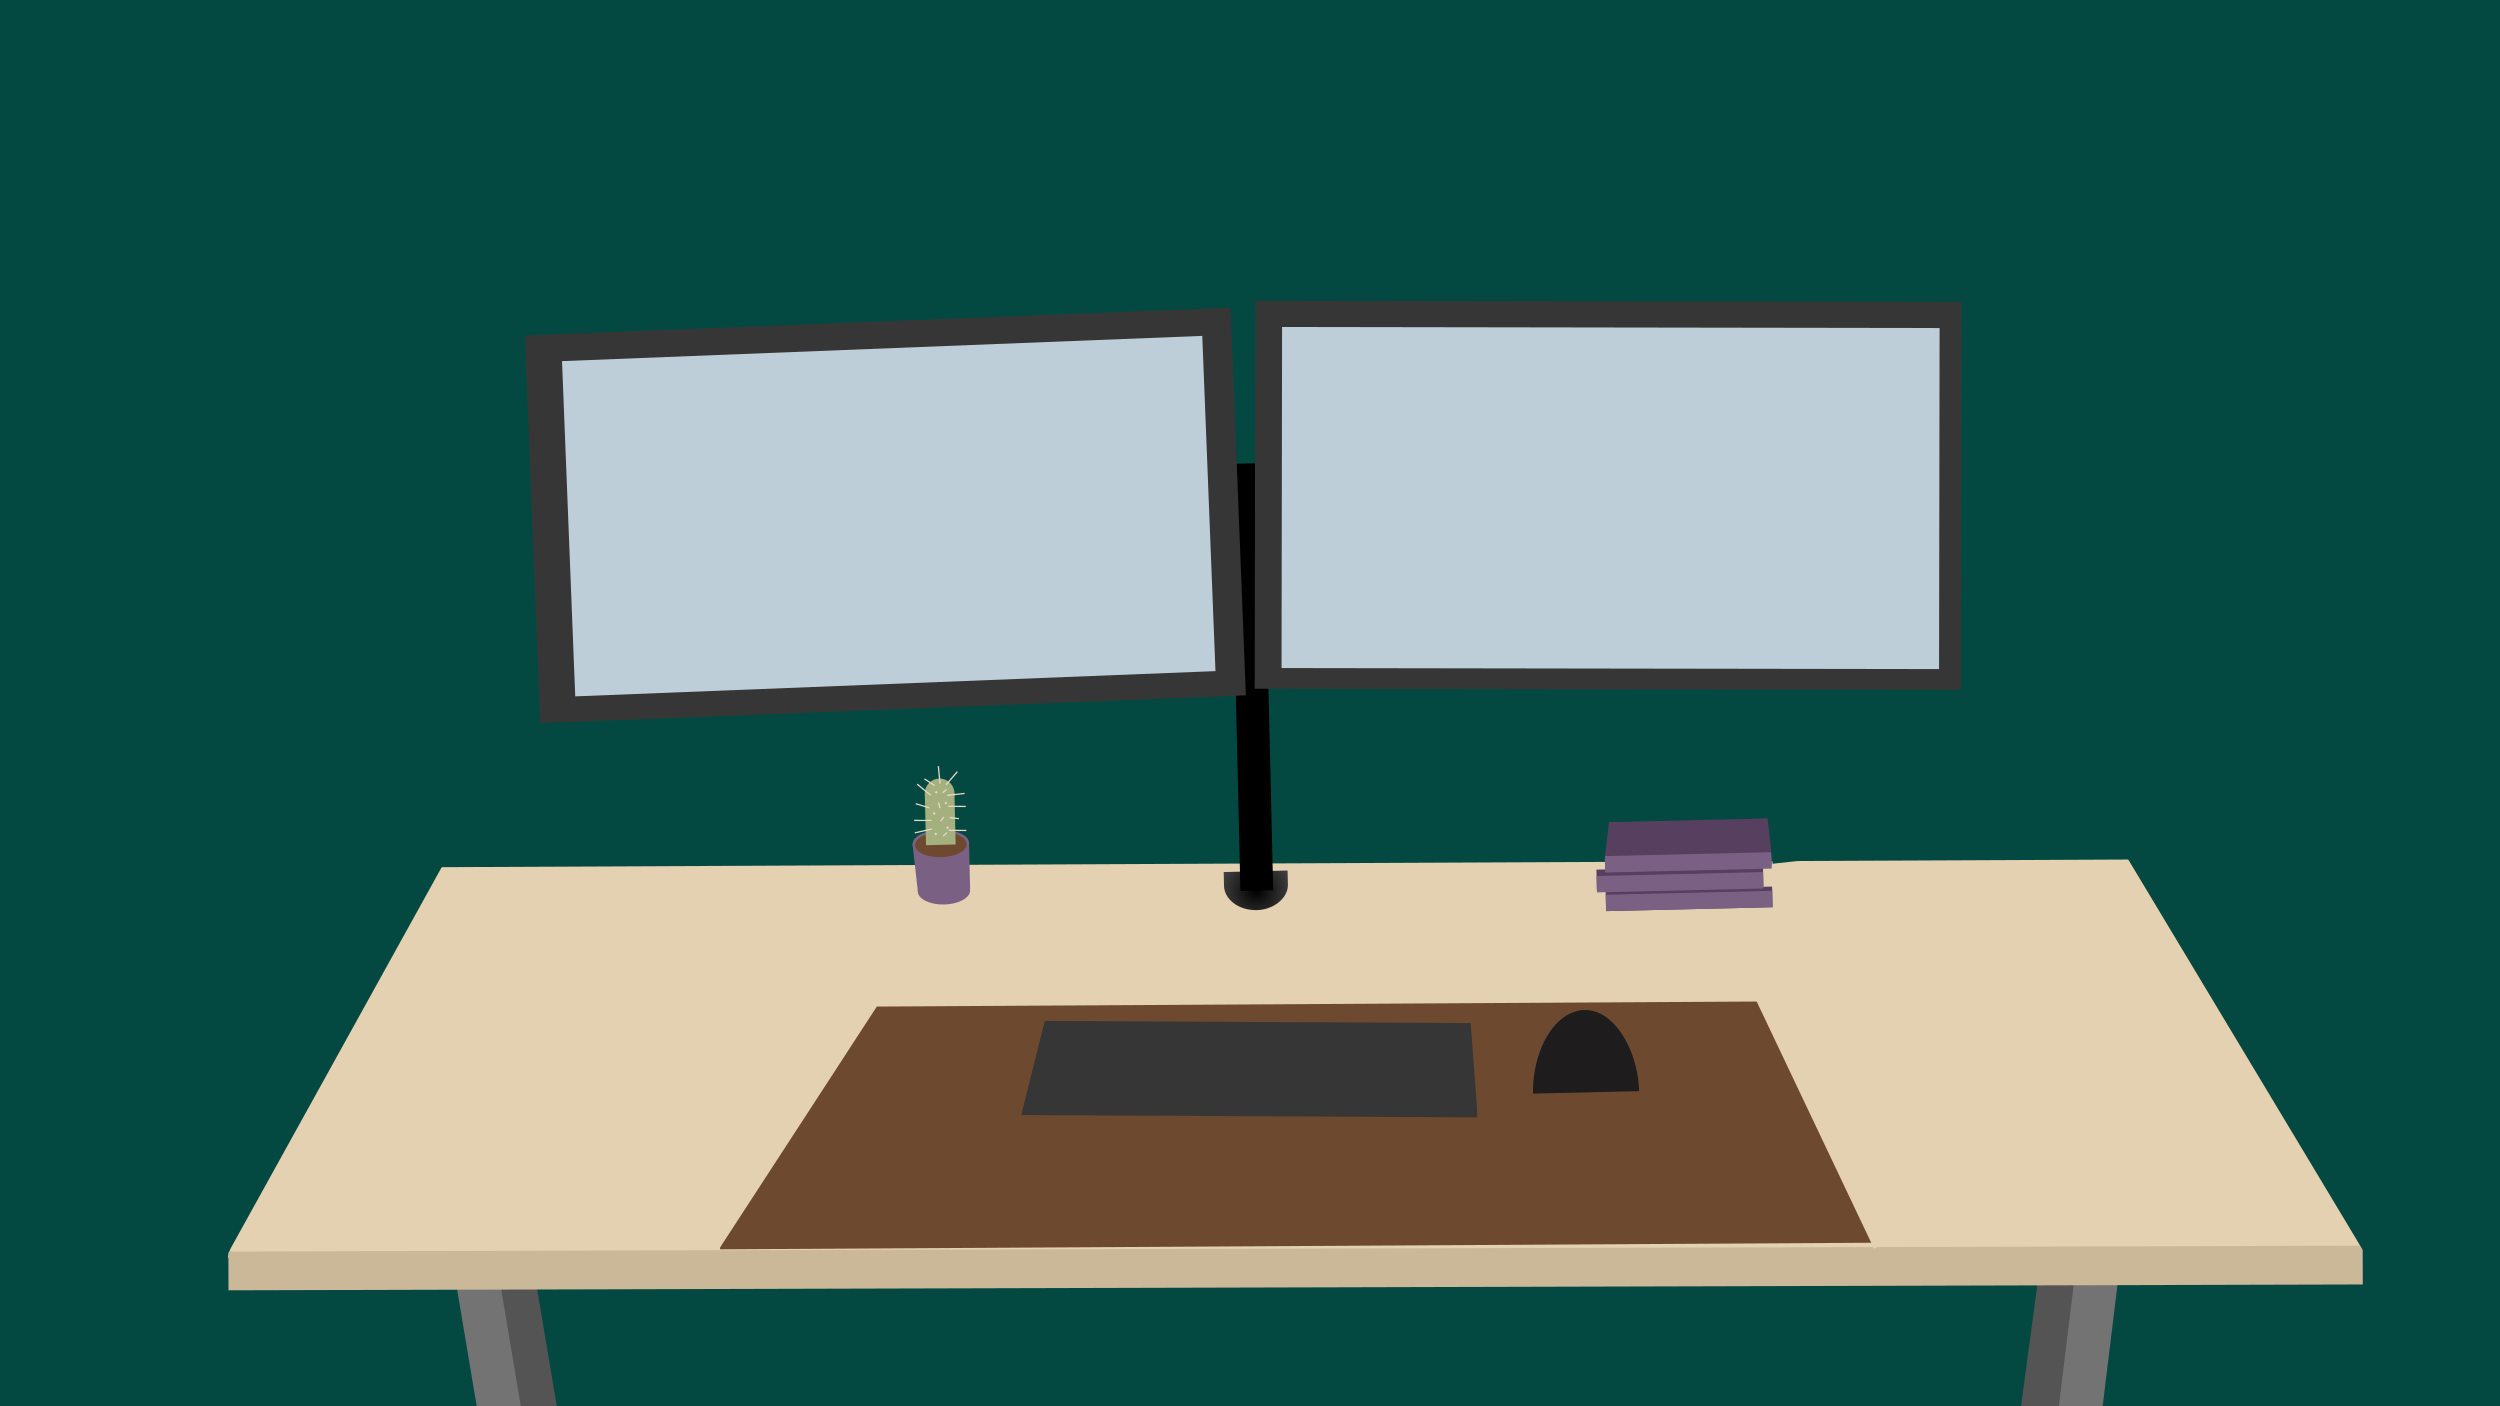 <svg xmlns="http://www.w3.org/2000/svg" xmlns:xlink="http://www.w3.org/1999/xlink" width="1920" zoomAndPan="magnify" viewBox="0 0 1440 810" height="1080" preserveAspectRatio="xMidYMid meet" version="1.0"><defs><clipPath id="5d9c5fc492"><path d="M 281 721 L 326 721 L 326 810 L 281 810 Z M 281 721 " clip-rule="nonzero"/></clipPath><clipPath id="9d95a719f4"><path d="M 281.102 725.27 L 305.801 721.125 L 325.012 835.562 L 300.309 839.707 Z M 281.102 725.27 " clip-rule="nonzero"/></clipPath><clipPath id="e68412c8c2"><path d="M 281.102 725.27 L 305.801 721.125 L 325.004 835.527 L 300.305 839.672 Z M 281.102 725.27 " clip-rule="nonzero"/></clipPath><clipPath id="529c829ccb"><path d="M 260 721 L 305 721 L 305 810 L 260 810 Z M 260 721 " clip-rule="nonzero"/></clipPath><clipPath id="ff3f0d2517"><path d="M 260.449 725.754 L 285.152 721.609 L 304.359 836.047 L 279.66 840.191 Z M 260.449 725.754 " clip-rule="nonzero"/></clipPath><clipPath id="cbab55ebcd"><path d="M 260.449 725.754 L 285.152 721.609 L 304.355 836.012 L 279.652 840.156 Z M 260.449 725.754 " clip-rule="nonzero"/></clipPath><clipPath id="5274899c85"><path d="M 1160 718 L 1202 718 L 1202 810 L 1160 810 Z M 1160 718 " clip-rule="nonzero"/></clipPath><clipPath id="e56763324c"><path d="M 1176.367 718.828 L 1201.191 722.164 L 1185.738 837.168 L 1160.914 833.832 Z M 1176.367 718.828 " clip-rule="nonzero"/></clipPath><clipPath id="c10f8c46a4"><path d="M 1176.367 718.828 L 1201.191 722.164 L 1185.742 837.133 L 1160.918 833.797 Z M 1176.367 718.828 " clip-rule="nonzero"/></clipPath><clipPath id="112fedc796"><path d="M 1183 718 L 1222 718 L 1222 810 L 1183 810 Z M 1183 718 " clip-rule="nonzero"/></clipPath><clipPath id="bc7c57f0bb"><path d="M 1197.105 718.34 L 1221.965 721.387 L 1207.859 836.562 L 1183 833.52 Z M 1197.105 718.34 " clip-rule="nonzero"/></clipPath><clipPath id="c2a915f538"><path d="M 1197.105 718.34 L 1221.965 721.387 L 1207.863 836.531 L 1183.004 833.484 Z M 1197.105 718.34 " clip-rule="nonzero"/></clipPath><clipPath id="f7d8a3a386"><path d="M 131 494 L 1362 494 L 1362 725 L 131 725 Z M 131 494 " clip-rule="nonzero"/></clipPath><clipPath id="fcf81eb5e4"><path d="M 130.152 500.059 L 1361 494.461 L 1362.02 718.73 L 131.172 724.328 Z M 130.152 500.059 " clip-rule="nonzero"/></clipPath><clipPath id="1e21806d32"><path d="M 190.898 499.781 L 1300.074 494.738 L 1361.844 718.73 L 131.172 724.328 Z M 190.898 499.781 " clip-rule="nonzero"/></clipPath><clipPath id="e177dddb9a"><path d="M 131 717 L 1361 717 L 1361 744 L 131 744 Z M 131 717 " clip-rule="nonzero"/></clipPath><clipPath id="78ec99f632"><path d="M 131.551 720.879 L 1360.898 717.512 L 1360.961 739.848 L 131.613 743.215 Z M 131.551 720.879 " clip-rule="nonzero"/></clipPath><clipPath id="9b3ae44cc8"><path d="M 131.551 720.879 L 1360.898 717.512 L 1360.957 739.848 L 131.613 743.215 Z M 131.551 720.879 " clip-rule="nonzero"/></clipPath><clipPath id="7af079e245"><path d="M 0 307 L 296 307 L 296 748 L 0 748 Z M 0 307 " clip-rule="nonzero"/></clipPath><clipPath id="d57ee924a8"><path d="M 83.086 307.281 L 295.684 424.98 L 116.836 748.023 L -95.758 630.324 Z M 83.086 307.281 " clip-rule="nonzero"/></clipPath><clipPath id="da9553cbc8"><path d="M 83.086 307.281 L 295.684 424.98 L 116.859 747.98 L -95.734 630.285 Z M 83.086 307.281 " clip-rule="nonzero"/></clipPath><clipPath id="6163dd7a34"><path d="M 1182 297 L 1440 297 L 1440 740 L 1182 740 Z M 1182 297 " clip-rule="nonzero"/></clipPath><clipPath id="73e6dff459"><path d="M 1182.617 423.082 L 1390.926 297.957 L 1581.059 614.488 L 1372.754 739.613 Z M 1182.617 423.082 " clip-rule="nonzero"/></clipPath><clipPath id="c73718130f"><path d="M 1182.617 423.082 L 1390.926 297.957 L 1581.035 614.445 L 1372.727 739.574 Z M 1182.617 423.082 " clip-rule="nonzero"/></clipPath><clipPath id="dcb5538e2c"><path d="M 704 501 L 742 501 L 742 525 L 704 525 Z M 704 501 " clip-rule="nonzero"/></clipPath><clipPath id="2e1c4ace6d"><path d="M 704.844 502.281 L 741.656 501.422 L 742.18 523.805 L 705.367 524.664 Z M 704.844 502.281 " clip-rule="nonzero"/></clipPath><clipPath id="b31252f576"><path d="M 717.625 523.539 C 719.523 524 721.676 524.281 723.781 524.234 C 725.887 524.184 727.906 523.852 729.762 523.305 C 729.801 523.285 729.84 523.285 729.879 523.27 C 736.844 521.082 741.879 515.621 741.84 509.672 L 741.648 501.422 L 704.844 502.281 L 705.039 510.527 C 705.277 516.508 710.488 521.73 717.625 523.539 Z M 717.625 523.539 " clip-rule="nonzero"/></clipPath><clipPath id="63cf4f44d7"><path d="M 704.844 502.281 L 741.648 501.422 L 742.172 523.805 L 705.367 524.664 Z M 704.844 502.281 " clip-rule="nonzero"/></clipPath><radialGradient gradientTransform="matrix(1, -0.023, 0.023, 1, 704.845, 502.281)" gradientUnits="userSpaceOnUse" r="21.543" cx="18.406" id="eba9348d23" cy="11.194" fx="18.406" fy="11.194"><stop stop-opacity="1" stop-color="rgb(0.104%, 0.102%, 0.102%)" offset="0"/><stop stop-opacity="1" stop-color="rgb(0.363%, 0.359%, 0.359%)" offset="0.008"/><stop stop-opacity="1" stop-color="rgb(0.676%, 0.667%, 0.667%)" offset="0.02"/><stop stop-opacity="1" stop-color="rgb(0.989%, 0.975%, 0.975%)" offset="0.031"/><stop stop-opacity="1" stop-color="rgb(1.302%, 1.283%, 1.283%)" offset="0.043"/><stop stop-opacity="1" stop-color="rgb(1.614%, 1.591%, 1.591%)" offset="0.055"/><stop stop-opacity="1" stop-color="rgb(1.929%, 1.9%, 1.9%)" offset="0.066"/><stop stop-opacity="1" stop-color="rgb(2.242%, 2.208%, 2.208%)" offset="0.078"/><stop stop-opacity="1" stop-color="rgb(2.554%, 2.516%, 2.516%)" offset="0.09"/><stop stop-opacity="1" stop-color="rgb(2.867%, 2.824%, 2.824%)" offset="0.102"/><stop stop-opacity="1" stop-color="rgb(3.18%, 3.133%, 3.133%)" offset="0.113"/><stop stop-opacity="1" stop-color="rgb(3.493%, 3.441%, 3.441%)" offset="0.125"/><stop stop-opacity="1" stop-color="rgb(3.806%, 3.749%, 3.749%)" offset="0.137"/><stop stop-opacity="1" stop-color="rgb(4.118%, 4.057%, 4.057%)" offset="0.148"/><stop stop-opacity="1" stop-color="rgb(4.431%, 4.366%, 4.366%)" offset="0.16"/><stop stop-opacity="1" stop-color="rgb(4.744%, 4.674%, 4.674%)" offset="0.172"/><stop stop-opacity="1" stop-color="rgb(5.057%, 4.982%, 4.982%)" offset="0.184"/><stop stop-opacity="1" stop-color="rgb(5.37%, 5.29%, 5.29%)" offset="0.195"/><stop stop-opacity="1" stop-color="rgb(5.682%, 5.598%, 5.598%)" offset="0.207"/><stop stop-opacity="1" stop-color="rgb(5.995%, 5.907%, 5.907%)" offset="0.219"/><stop stop-opacity="1" stop-color="rgb(6.308%, 6.215%, 6.215%)" offset="0.23"/><stop stop-opacity="1" stop-color="rgb(6.621%, 6.523%, 6.523%)" offset="0.242"/><stop stop-opacity="1" stop-color="rgb(6.882%, 6.779%, 6.779%)" offset="0.254"/><stop stop-opacity="1" stop-color="rgb(7.091%, 6.984%, 6.984%)" offset="0.262"/><stop stop-opacity="1" stop-color="rgb(7.3%, 7.19%, 7.19%)" offset="0.27"/><stop stop-opacity="1" stop-color="rgb(7.507%, 7.396%, 7.396%)" offset="0.277"/><stop stop-opacity="1" stop-color="rgb(7.716%, 7.6%, 7.6%)" offset="0.285"/><stop stop-opacity="1" stop-color="rgb(7.925%, 7.806%, 7.806%)" offset="0.293"/><stop stop-opacity="1" stop-color="rgb(8.134%, 8.012%, 8.012%)" offset="0.301"/><stop stop-opacity="1" stop-color="rgb(8.342%, 8.217%, 8.217%)" offset="0.309"/><stop stop-opacity="1" stop-color="rgb(8.551%, 8.423%, 8.423%)" offset="0.316"/><stop stop-opacity="1" stop-color="rgb(8.76%, 8.629%, 8.629%)" offset="0.324"/><stop stop-opacity="1" stop-color="rgb(8.968%, 8.833%, 8.833%)" offset="0.332"/><stop stop-opacity="1" stop-color="rgb(9.177%, 9.039%, 9.039%)" offset="0.34"/><stop stop-opacity="1" stop-color="rgb(9.386%, 9.245%, 9.245%)" offset="0.348"/><stop stop-opacity="1" stop-color="rgb(9.595%, 9.45%, 9.45%)" offset="0.355"/><stop stop-opacity="1" stop-color="rgb(9.802%, 9.656%, 9.656%)" offset="0.363"/><stop stop-opacity="1" stop-color="rgb(10.011%, 9.862%, 9.862%)" offset="0.371"/><stop stop-opacity="1" stop-color="rgb(10.22%, 10.066%, 10.066%)" offset="0.379"/><stop stop-opacity="1" stop-color="rgb(10.428%, 10.272%, 10.272%)" offset="0.387"/><stop stop-opacity="1" stop-color="rgb(10.637%, 10.478%, 10.478%)" offset="0.395"/><stop stop-opacity="1" stop-color="rgb(10.846%, 10.683%, 10.683%)" offset="0.402"/><stop stop-opacity="1" stop-color="rgb(11.053%, 10.889%, 10.889%)" offset="0.41"/><stop stop-opacity="1" stop-color="rgb(11.263%, 11.095%, 11.095%)" offset="0.418"/><stop stop-opacity="1" stop-color="rgb(11.472%, 11.299%, 11.299%)" offset="0.426"/><stop stop-opacity="1" stop-color="rgb(11.681%, 11.505%, 11.505%)" offset="0.434"/><stop stop-opacity="1" stop-color="rgb(11.888%, 11.711%, 11.711%)" offset="0.441"/><stop stop-opacity="1" stop-color="rgb(12.097%, 11.916%, 11.916%)" offset="0.449"/><stop stop-opacity="1" stop-color="rgb(12.306%, 12.122%, 12.122%)" offset="0.457"/><stop stop-opacity="1" stop-color="rgb(12.514%, 12.328%, 12.328%)" offset="0.465"/><stop stop-opacity="1" stop-color="rgb(12.723%, 12.532%, 12.532%)" offset="0.473"/><stop stop-opacity="1" stop-color="rgb(12.932%, 12.738%, 12.738%)" offset="0.48"/><stop stop-opacity="1" stop-color="rgb(13.141%, 12.944%, 12.944%)" offset="0.488"/><stop stop-opacity="1" stop-color="rgb(13.348%, 13.148%, 13.148%)" offset="0.496"/><stop stop-opacity="1" stop-color="rgb(13.609%, 13.406%, 13.406%)" offset="0.504"/><stop stop-opacity="1" stop-color="rgb(13.922%, 13.715%, 13.715%)" offset="0.516"/><stop stop-opacity="1" stop-color="rgb(14.235%, 14.023%, 14.023%)" offset="0.527"/><stop stop-opacity="1" stop-color="rgb(14.548%, 14.331%, 14.331%)" offset="0.539"/><stop stop-opacity="1" stop-color="rgb(14.861%, 14.639%, 14.639%)" offset="0.551"/><stop stop-opacity="1" stop-color="rgb(15.173%, 14.948%, 14.948%)" offset="0.562"/><stop stop-opacity="1" stop-color="rgb(15.486%, 15.256%, 15.256%)" offset="0.574"/><stop stop-opacity="1" stop-color="rgb(15.799%, 15.564%, 15.564%)" offset="0.586"/><stop stop-opacity="1" stop-color="rgb(16.112%, 15.872%, 15.872%)" offset="0.598"/><stop stop-opacity="1" stop-color="rgb(16.425%, 16.18%, 16.18%)" offset="0.609"/><stop stop-opacity="1" stop-color="rgb(16.739%, 16.489%, 16.489%)" offset="0.621"/><stop stop-opacity="1" stop-color="rgb(17%, 16.745%, 16.745%)" offset="0.633"/><stop stop-opacity="1" stop-color="rgb(17.207%, 16.949%, 16.949%)" offset="0.641"/><stop stop-opacity="1" stop-color="rgb(17.416%, 17.155%, 17.155%)" offset="0.648"/><stop stop-opacity="1" stop-color="rgb(17.625%, 17.361%, 17.361%)" offset="0.656"/><stop stop-opacity="1" stop-color="rgb(17.833%, 17.566%, 17.566%)" offset="0.664"/><stop stop-opacity="1" stop-color="rgb(18.042%, 17.772%, 17.772%)" offset="0.672"/><stop stop-opacity="1" stop-color="rgb(18.251%, 17.978%, 17.978%)" offset="0.68"/><stop stop-opacity="1" stop-color="rgb(18.459%, 18.182%, 18.182%)" offset="0.688"/><stop stop-opacity="1" stop-color="rgb(18.668%, 18.388%, 18.388%)" offset="0.695"/><stop stop-opacity="1" stop-color="rgb(18.877%, 18.594%, 18.594%)" offset="0.703"/><stop stop-opacity="1" stop-color="rgb(19.086%, 18.799%, 18.799%)" offset="0.711"/><stop stop-opacity="1" stop-color="rgb(19.293%, 19.005%, 19.005%)" offset="0.719"/><stop stop-opacity="1" stop-color="rgb(19.502%, 19.211%, 19.211%)" offset="0.727"/><stop stop-opacity="1" stop-color="rgb(19.711%, 19.415%, 19.415%)" offset="0.734"/><stop stop-opacity="1" stop-color="rgb(19.919%, 19.621%, 19.621%)" offset="0.742"/><stop stop-opacity="1" stop-color="rgb(20.128%, 19.826%, 19.826%)" offset="0.75"/><stop stop-opacity="1" stop-color="rgb(20.389%, 20.084%, 20.084%)" offset="0.758"/><stop stop-opacity="1" stop-color="rgb(20.702%, 20.392%, 20.392%)" offset="0.77"/><stop stop-opacity="1" stop-color="rgb(21.014%, 20.7%, 20.7%)" offset="0.781"/><stop stop-opacity="1" stop-color="rgb(21.327%, 21.008%, 21.008%)" offset="0.793"/><stop stop-opacity="1" stop-color="rgb(21.64%, 21.317%, 21.317%)" offset="0.805"/><stop stop-opacity="1" stop-color="rgb(21.901%, 21.573%, 21.573%)" offset="0.816"/><stop stop-opacity="1" stop-color="rgb(22.11%, 21.779%, 21.779%)" offset="0.824"/><stop stop-opacity="1" stop-color="rgb(22.318%, 21.983%, 21.983%)" offset="0.832"/><stop stop-opacity="1" stop-color="rgb(22.527%, 22.189%, 22.189%)" offset="0.84"/><stop stop-opacity="1" stop-color="rgb(22.736%, 22.395%, 22.395%)" offset="0.848"/><stop stop-opacity="1" stop-color="rgb(22.945%, 22.6%, 22.6%)" offset="0.855"/><stop stop-opacity="1" stop-color="rgb(23.152%, 22.806%, 22.806%)" offset="0.863"/><stop stop-opacity="1" stop-color="rgb(23.361%, 23.012%, 23.012%)" offset="0.871"/><stop stop-opacity="1" stop-color="rgb(23.622%, 23.268%, 23.268%)" offset="0.879"/><stop stop-opacity="1" stop-color="rgb(23.935%, 23.576%, 23.576%)" offset="0.891"/><stop stop-opacity="1" stop-color="rgb(24.248%, 23.885%, 23.885%)" offset="0.902"/><stop stop-opacity="1" stop-color="rgb(24.509%, 24.141%, 24.141%)" offset="0.914"/><stop stop-opacity="1" stop-color="rgb(24.718%, 24.347%, 24.347%)" offset="0.922"/><stop stop-opacity="1" stop-color="rgb(24.925%, 24.553%, 24.553%)" offset="0.93"/><stop stop-opacity="1" stop-color="rgb(25.134%, 24.757%, 24.757%)" offset="0.938"/><stop stop-opacity="1" stop-color="rgb(25.395%, 25.015%, 25.015%)" offset="0.945"/><stop stop-opacity="1" stop-color="rgb(25.656%, 25.272%, 25.272%)" offset="0.957"/><stop stop-opacity="1" stop-color="rgb(25.864%, 25.478%, 25.478%)" offset="0.965"/><stop stop-opacity="1" stop-color="rgb(26.125%, 25.734%, 25.734%)" offset="0.973"/><stop stop-opacity="1" stop-color="rgb(26.385%, 25.99%, 25.99%)" offset="0.984"/><stop stop-opacity="1" stop-color="rgb(26.595%, 26.196%, 26.196%)" offset="0.992"/><stop stop-opacity="1" stop-color="rgb(26.7%, 26.299%, 26.299%)" offset="1"/></radialGradient><clipPath id="f114db4c83"><path d="M 708 266 L 734 266 L 734 514 L 708 514 Z M 708 266 " clip-rule="nonzero"/></clipPath><clipPath id="c78bb0eb8b"><path d="M 708.727 267.164 L 727.602 266.723 L 733.363 512.859 L 714.484 513.301 Z M 708.727 267.164 " clip-rule="nonzero"/></clipPath><clipPath id="2657c9cf86"><path d="M 708.727 267.164 L 727.602 266.723 L 733.363 512.812 L 714.484 513.254 Z M 708.727 267.164 " clip-rule="nonzero"/></clipPath><clipPath id="6a6b22c523"><path d="M 302 177 L 718 177 L 718 417 L 302 417 Z M 302 177 " clip-rule="nonzero"/></clipPath><clipPath id="8788d6e5d1"><path d="M 302.375 193.25 L 709.691 177.195 L 718.492 400.48 L 311.176 416.531 Z M 302.375 193.25 " clip-rule="nonzero"/></clipPath><clipPath id="61e1456c49"><path d="M 302.375 193.25 L 708.992 177.223 L 717.789 400.508 L 311.176 416.531 Z M 302.375 193.25 " clip-rule="nonzero"/></clipPath><clipPath id="086dd6f889"><path d="M 722 173 L 1130 173 L 1130 398 L 722 398 Z M 722 173 " clip-rule="nonzero"/></clipPath><clipPath id="dd1fcdf336"><path d="M 723.051 173.238 L 1130.684 173.875 L 1130.336 397.332 L 722.703 396.695 Z M 723.051 173.238 " clip-rule="nonzero"/></clipPath><clipPath id="e324c568c4"><path d="M 723.051 173.238 L 1129.98 173.875 L 1129.633 397.332 L 722.703 396.695 Z M 723.051 173.238 " clip-rule="nonzero"/></clipPath><clipPath id="69e4c1f0a4"><path d="M 413 576 L 1085 576 L 1085 720 L 413 720 Z M 413 576 " clip-rule="nonzero"/></clipPath><clipPath id="eedbb7a65e"><path d="M 413.973 580.285 L 1083.383 576.453 L 1084.18 715.781 L 414.77 719.609 Z M 413.973 580.285 " clip-rule="nonzero"/></clipPath><clipPath id="6f4966d3a1"><path d="M 413.973 580.285 L 1083.273 576.457 L 1084.07 715.781 L 414.77 719.609 Z M 413.973 580.285 " clip-rule="nonzero"/></clipPath><clipPath id="627e3b1229"><path d="M 341 520 L 518 520 L 518 719 L 341 719 Z M 341 520 " clip-rule="nonzero"/></clipPath><clipPath id="84fca7a265"><path d="M 334.25 666.199 L 436.953 508.371 L 517.438 560.742 L 414.738 718.574 Z M 334.25 666.199 " clip-rule="nonzero"/></clipPath><clipPath id="dc1bc53660"><path d="M 341.977 654.324 L 429.105 520.43 L 517.32 560.926 L 414.738 718.574 Z M 341.977 654.324 " clip-rule="nonzero"/></clipPath><clipPath id="bf078bc4d7"><path d="M 998 521 L 1161 521 L 1161 720 L 998 720 Z M 998 521 " clip-rule="nonzero"/></clipPath><clipPath id="601cf66565"><path d="M 1085.59 508.324 L 1166.371 678.418 L 1079.629 719.617 L 998.848 549.52 Z M 1085.59 508.324 " clip-rule="nonzero"/></clipPath><clipPath id="d252adf3dd"><path d="M 1091.668 521.125 L 1160.199 665.426 L 1079.535 719.422 L 998.848 549.52 Z M 1091.668 521.125 " clip-rule="nonzero"/></clipPath><clipPath id="215026eb1a"><path d="M 882 581 L 945 581 L 945 630 L 882 630 Z M 882 581 " clip-rule="nonzero"/></clipPath><clipPath id="7c1376be66"><path d="M 881.887 582.477 L 943.051 581.047 L 944.16 628.492 L 882.996 629.926 Z M 881.887 582.477 " clip-rule="nonzero"/></clipPath><clipPath id="5d7afe0da4"><path d="M 902.344 584.852 C 905.426 583.055 908.973 581.844 912.473 581.762 C 915.969 581.68 919.355 582.57 922.496 584.219 C 922.566 584.27 922.633 584.266 922.699 584.32 C 934.508 590.93 943.508 608.902 944.133 628.496 L 882.996 629.926 C 882.699 610.219 890.723 591.848 902.344 584.852 Z M 902.344 584.852 " clip-rule="nonzero"/></clipPath><clipPath id="5503c2b1b8"><path d="M 582 587 L 852 587 L 852 644 L 582 644 Z M 582 587 " clip-rule="nonzero"/></clipPath><clipPath id="2b1ead6ab7"><path d="M 582.875 587.953 L 851.211 589.32 L 850.934 643.625 L 582.602 642.258 Z M 582.875 587.953 " clip-rule="nonzero"/></clipPath><clipPath id="76ac3215d9"><path d="M 582.875 587.953 L 851.168 589.32 L 850.891 643.625 L 582.602 642.258 Z M 582.875 587.953 " clip-rule="nonzero"/></clipPath><clipPath id="6e09341290"><path d="M 562 582 L 603 582 L 603 674 L 562 674 Z M 562 582 " clip-rule="nonzero"/></clipPath><clipPath id="abc66742d2"><path d="M 584.234 582.324 L 602.09 586.789 L 580.316 673.91 L 562.461 669.445 Z M 584.234 582.324 " clip-rule="nonzero"/></clipPath><clipPath id="a97b50284f"><path d="M 584.234 582.324 L 602.09 586.789 L 580.324 673.875 L 562.469 669.414 Z M 584.234 582.324 " clip-rule="nonzero"/></clipPath><clipPath id="0b9090d9e1"><path d="M 846 581 L 872 581 L 872 673 L 846 673 Z M 846 581 " clip-rule="nonzero"/></clipPath><clipPath id="f063c0aeb0"><path d="M 846.641 582.953 L 864.996 581.586 L 871.676 671.137 L 853.32 672.508 Z M 846.641 582.953 " clip-rule="nonzero"/></clipPath><clipPath id="d3f4a8f0cd"><path d="M 846.641 582.953 L 864.996 581.586 L 871.672 671.105 L 853.316 672.473 Z M 846.641 582.953 " clip-rule="nonzero"/></clipPath><clipPath id="1cf10db8c9"><path d="M 528 505 L 559 505 L 559 522 L 528 522 Z M 528 505 " clip-rule="nonzero"/></clipPath><clipPath id="a28f319e88"><path d="M 528.457 505.617 L 558.637 504.91 L 559.004 520.645 L 528.824 521.352 Z M 528.457 505.617 " clip-rule="nonzero"/></clipPath><clipPath id="35da515dec"><path d="M 543.539 505.266 C 535.207 505.461 528.539 509.141 528.641 513.484 C 528.742 517.828 535.574 521.195 543.906 521 C 552.234 520.805 558.906 517.125 558.805 512.777 C 558.703 508.434 551.867 505.07 543.539 505.266 Z M 543.539 505.266 " clip-rule="nonzero"/></clipPath><clipPath id="752deff8c1"><path d="M 525 477 L 559 477 L 559 494 L 525 494 Z M 525 477 " clip-rule="nonzero"/></clipPath><clipPath id="d205e5b2dd"><path d="M 525.449 478.383 L 558.023 477.621 L 558.391 493.355 L 525.816 494.117 Z M 525.449 478.383 " clip-rule="nonzero"/></clipPath><clipPath id="32315291ba"><path d="M 541.715 478.004 C 532.73 478.211 525.531 481.906 525.633 486.25 C 525.734 490.594 533.098 493.949 542.082 493.738 C 551.066 493.527 558.266 489.836 558.164 485.488 C 558.062 481.145 550.699 477.793 541.715 478.004 Z M 541.715 478.004 " clip-rule="nonzero"/></clipPath><clipPath id="f36a9bafcd"><path d="M 525 484 L 547 484 L 547 514 L 525 514 Z M 525 484 " clip-rule="nonzero"/></clipPath><clipPath id="a76157ba05"><path d="M 525.633 486.297 L 543.766 484.266 L 546.812 511.469 L 528.68 513.5 Z M 525.633 486.297 " clip-rule="nonzero"/></clipPath><clipPath id="850d26b56d"><path d="M 525.633 486.297 L 543.766 484.266 L 546.812 511.453 L 528.68 513.484 Z M 525.633 486.297 " clip-rule="nonzero"/></clipPath><clipPath id="9695c7cd32"><path d="M 539 486 L 559 486 L 559 513 L 539 513 Z M 539 486 " clip-rule="nonzero"/></clipPath><clipPath id="1346245a64"><path d="M 539.941 486.668 L 558.184 486.242 L 558.785 512.035 L 540.543 512.465 Z M 539.941 486.668 " clip-rule="nonzero"/></clipPath><clipPath id="acdad570d5"><path d="M 539.941 486.668 L 558.184 486.242 L 558.785 512.027 L 540.543 512.453 Z M 539.941 486.668 " clip-rule="nonzero"/></clipPath><clipPath id="d6738081ca"><path d="M 527 479 L 557 479 L 557 494 L 527 494 Z M 527 479 " clip-rule="nonzero"/></clipPath><clipPath id="2d0c7c2a5a"><path d="M 526.867 479.691 L 556.664 478.996 L 557 493.387 L 527.203 494.086 Z M 526.867 479.691 " clip-rule="nonzero"/></clipPath><clipPath id="ce611fa73b"><path d="M 541.746 479.344 C 533.527 479.535 526.941 482.914 527.035 486.891 C 527.129 490.863 533.863 493.93 542.082 493.738 C 550.301 493.547 556.887 490.168 556.793 486.191 C 556.699 482.219 549.965 479.152 541.746 479.344 Z M 541.746 479.344 " clip-rule="nonzero"/></clipPath><clipPath id="70c13b9fae"><path d="M 532 456 L 551 456 L 551 487 L 532 487 Z M 532 456 " clip-rule="nonzero"/></clipPath><clipPath id="a9e2cac824"><path d="M 532.688 457.184 L 549.758 456.781 L 550.449 486.449 L 533.383 486.852 Z M 532.688 457.184 " clip-rule="nonzero"/></clipPath><clipPath id="8e119c2594"><path d="M 532.688 457.184 L 549.758 456.781 L 550.449 486.422 L 533.383 486.824 Z M 532.688 457.184 " clip-rule="nonzero"/></clipPath><clipPath id="b0523def3a"><path d="M 532 448 L 550 448 L 550 466 L 532 466 Z M 532 448 " clip-rule="nonzero"/></clipPath><clipPath id="6901566e64"><path d="M 532.488 448.648 L 549.559 448.25 L 549.957 465.316 L 532.887 465.715 Z M 532.488 448.648 " clip-rule="nonzero"/></clipPath><clipPath id="a41046830a"><path d="M 541.023 448.449 C 536.309 448.559 532.578 452.469 532.688 457.184 C 532.801 461.895 536.711 465.625 541.422 465.516 C 546.137 465.406 549.867 461.496 549.758 456.781 C 549.645 452.07 545.734 448.336 541.023 448.449 Z M 541.023 448.449 " clip-rule="nonzero"/></clipPath><clipPath id="915b99ec95"><path d="M 545 476 L 547 476 L 547 478 L 545 478 Z M 545 476 " clip-rule="nonzero"/></clipPath><clipPath id="5a6ddb2290"><path d="M 545.133 476.098 L 546.469 476.066 L 546.5 477.398 L 545.164 477.43 Z M 545.133 476.098 " clip-rule="nonzero"/></clipPath><clipPath id="4b2948d6e1"><path d="M 545.801 476.082 C 545.434 476.09 545.141 476.395 545.148 476.766 C 545.16 477.133 545.465 477.426 545.832 477.414 C 546.203 477.406 546.492 477.102 546.484 476.734 C 546.477 476.363 546.172 476.074 545.801 476.082 Z M 545.801 476.082 " clip-rule="nonzero"/></clipPath><clipPath id="4f7b63d142"><path d="M 538 455 L 540 455 L 540 458 L 538 458 Z M 538 455 " clip-rule="nonzero"/></clipPath><clipPath id="ebb37f3c99"><path d="M 538.605 455.707 L 539.941 455.676 L 539.973 457.012 L 538.637 457.043 Z M 538.605 455.707 " clip-rule="nonzero"/></clipPath><clipPath id="2a9eabb923"><path d="M 539.273 455.691 C 538.906 455.699 538.613 456.008 538.621 456.375 C 538.633 456.742 538.938 457.035 539.305 457.027 C 539.676 457.02 539.965 456.711 539.957 456.344 C 539.949 455.977 539.645 455.684 539.273 455.691 Z M 539.273 455.691 " clip-rule="nonzero"/></clipPath><clipPath id="e424cebef7"><path d="M 538 479 L 540 479 L 540 482 L 538 482 Z M 538 479 " clip-rule="nonzero"/></clipPath><clipPath id="0f067b55e8"><path d="M 538.328 479.727 L 539.66 479.695 L 539.691 481.031 L 538.359 481.062 Z M 538.328 479.727 " clip-rule="nonzero"/></clipPath><clipPath id="49a393a9d5"><path d="M 538.996 479.711 C 538.625 479.723 538.336 480.027 538.344 480.395 C 538.352 480.766 538.656 481.055 539.027 481.047 C 539.395 481.039 539.688 480.734 539.676 480.363 C 539.668 479.996 539.363 479.703 538.996 479.711 Z M 538.996 479.711 " clip-rule="nonzero"/></clipPath><clipPath id="0025db6a18"><path d="M 537 467 L 539 467 L 539 470 L 537 470 Z M 537 467 " clip-rule="nonzero"/></clipPath><clipPath id="29c446096b"><path d="M 537.383 467.941 L 538.719 467.91 L 538.75 469.246 L 537.414 469.277 Z M 537.383 467.941 " clip-rule="nonzero"/></clipPath><clipPath id="6a0f781a33"><path d="M 538.051 467.926 C 537.684 467.934 537.391 468.242 537.398 468.609 C 537.406 468.977 537.715 469.27 538.082 469.262 C 538.449 469.254 538.742 468.945 538.734 468.578 C 538.727 468.211 538.418 467.918 538.051 467.926 Z M 538.051 467.926 " clip-rule="nonzero"/></clipPath><clipPath id="de453393af"><path d="M 544 461 L 546 461 L 546 464 L 544 464 Z M 544 461 " clip-rule="nonzero"/></clipPath><clipPath id="dc81e1026a"><path d="M 544.133 461.875 L 545.469 461.844 L 545.5 463.176 L 544.164 463.207 Z M 544.133 461.875 " clip-rule="nonzero"/></clipPath><clipPath id="1d4f8bec5b"><path d="M 544.801 461.859 C 544.434 461.867 544.141 462.172 544.148 462.539 C 544.16 462.91 544.465 463.203 544.832 463.191 C 545.203 463.184 545.492 462.879 545.484 462.508 C 545.477 462.141 545.172 461.848 544.801 461.859 Z M 544.801 461.859 " clip-rule="nonzero"/></clipPath><clipPath id="4d3eef792e"><path d="M 924 510 L 1022 510 L 1022 525 L 924 525 Z M 924 510 " clip-rule="nonzero"/></clipPath><clipPath id="96f3e850d5"><path d="M 924.828 512.914 L 1020.781 510.672 L 1021.062 522.559 L 925.109 524.805 Z M 924.828 512.914 " clip-rule="nonzero"/></clipPath><clipPath id="232974149e"><path d="M 924.828 512.914 L 1020.754 510.672 L 1021.031 522.559 L 925.109 524.805 Z M 924.828 512.914 " clip-rule="nonzero"/></clipPath><clipPath id="6141592fa8"><path d="M 924 513 L 1022 513 L 1022 525 L 924 525 Z M 924 513 " clip-rule="nonzero"/></clipPath><clipPath id="a6502da4ef"><path d="M 924.887 515.359 L 1020.828 513.113 L 1021.047 522.559 L 925.109 524.805 Z M 924.887 515.359 " clip-rule="nonzero"/></clipPath><clipPath id="3d5820eadf"><path d="M 924.887 515.359 L 1020.812 513.113 L 1021.031 522.559 L 925.109 524.805 Z M 924.887 515.359 " clip-rule="nonzero"/></clipPath><clipPath id="b75ca8b029"><path d="M 919 498 L 1016 498 L 1016 513 L 919 513 Z M 919 498 " clip-rule="nonzero"/></clipPath><clipPath id="6705f58482"><path d="M 919.543 500.91 L 1015.496 498.664 L 1015.777 510.555 L 919.824 512.801 Z M 919.543 500.91 " clip-rule="nonzero"/></clipPath><clipPath id="9dce31e270"><path d="M 919.543 500.91 L 1015.469 498.664 L 1015.746 510.555 L 919.824 512.801 Z M 919.543 500.91 " clip-rule="nonzero"/></clipPath><clipPath id="f9a990c36e"><path d="M 919 502 L 1016 502 L 1016 515 L 919 515 Z M 919 502 " clip-rule="nonzero"/></clipPath><clipPath id="c002e1ca8c"><path d="M 919.629 504.574 L 1015.57 502.332 L 1015.793 511.777 L 919.852 514.023 Z M 919.629 504.574 " clip-rule="nonzero"/></clipPath><clipPath id="e445572919"><path d="M 919.629 504.574 L 1015.555 502.332 L 1015.777 511.777 L 919.852 514.023 Z M 919.629 504.574 " clip-rule="nonzero"/></clipPath><clipPath id="cb83068ed6"><path d="M 924 486 L 1021 486 L 1021 501 L 924 501 Z M 924 486 " clip-rule="nonzero"/></clipPath><clipPath id="e37e935b39"><path d="M 924.27 488.902 L 1020.223 486.66 L 1020.5 498.547 L 924.547 500.793 Z M 924.27 488.902 " clip-rule="nonzero"/></clipPath><clipPath id="ff454a2ee5"><path d="M 924.27 488.902 L 1020.191 486.66 L 1020.469 498.547 L 924.547 500.793 Z M 924.27 488.902 " clip-rule="nonzero"/></clipPath><clipPath id="49c09b9ee3"><path d="M 924 490 L 1021 490 L 1021 503 L 924 503 Z M 924 490 " clip-rule="nonzero"/></clipPath><clipPath id="35f81c7a0d"><path d="M 924.367 493.109 L 1020.305 490.863 L 1020.527 500.309 L 924.586 502.555 Z M 924.367 493.109 " clip-rule="nonzero"/></clipPath><clipPath id="f2f7cd0b2b"><path d="M 924.367 493.109 L 1020.289 490.863 L 1020.512 500.312 L 924.586 502.555 Z M 924.367 493.109 " clip-rule="nonzero"/></clipPath><clipPath id="4ba617b841"><path d="M 923 471 L 1022 471 L 1022 491 L 923 491 Z M 923 471 " clip-rule="nonzero"/></clipPath><clipPath id="71b3bb10cb"><path d="M 923.91 473.629 L 1021.324 471.352 L 1021.711 487.977 L 924.301 490.254 Z M 923.91 473.629 " clip-rule="nonzero"/></clipPath><clipPath id="69126b6a8b"><path d="M 923.91 473.629 L 1021.273 471.352 L 1021.66 487.977 L 924.301 490.254 Z M 923.91 473.629 " clip-rule="nonzero"/></clipPath><clipPath id="0ea68b200e"><path d="M 879 413 L 934 413 L 934 495 L 879 495 Z M 879 413 " clip-rule="nonzero"/></clipPath><clipPath id="7d6b6c72b1"><path d="M 888.984 413.227 L 933.578 418.707 L 924.289 494.312 L 879.691 488.832 Z M 888.984 413.227 " clip-rule="nonzero"/></clipPath><clipPath id="4a3709e5eb"><path d="M 888.984 413.227 L 933.578 418.707 L 924.289 494.293 L 879.695 488.812 Z M 888.984 413.227 " clip-rule="nonzero"/></clipPath><clipPath id="51a1e346a4"><path d="M 1013 425 L 1066 425 L 1066 498 L 1013 498 Z M 1013 425 " clip-rule="nonzero"/></clipPath><clipPath id="039cda75b7"><path d="M 1013.496 430.023 L 1058.148 425.031 L 1065.715 492.707 L 1021.062 497.703 Z M 1013.496 430.023 " clip-rule="nonzero"/></clipPath><clipPath id="db80626dbb"><path d="M 1013.496 430.023 L 1058.148 425.031 L 1065.703 492.59 L 1021.051 497.586 Z M 1013.496 430.023 " clip-rule="nonzero"/></clipPath><clipPath id="88d26ea992"><path d="M 323 193 L 701 193 L 701 402 L 323 402 Z M 323 193 " clip-rule="nonzero"/></clipPath><clipPath id="2cc7df2b99"><path d="M 323.723 208.008 L 692.562 193.473 L 700.172 386.562 L 331.336 401.102 Z M 323.723 208.008 " clip-rule="nonzero"/></clipPath><clipPath id="b28f34d759"><path d="M 323.723 208.008 L 692.504 193.473 L 700.113 386.566 L 331.336 401.102 Z M 323.723 208.008 " clip-rule="nonzero"/></clipPath><clipPath id="096933a834"><path d="M 738 188 L 1118 188 L 1118 386 L 738 386 Z M 738 188 " clip-rule="nonzero"/></clipPath><clipPath id="292934bc78"><path d="M 738.477 188.359 L 1117.539 188.953 L 1117.23 385.391 L 738.168 384.797 Z M 738.477 188.359 " clip-rule="nonzero"/></clipPath><clipPath id="ef9d072fa7"><path d="M 738.477 188.359 L 1117.199 188.953 L 1116.895 385.391 L 738.168 384.797 Z M 738.477 188.359 " clip-rule="nonzero"/></clipPath></defs><rect x="-144" width="1728" fill="#ffffff" y="-81" height="972" fill-opacity="1"/><rect x="-144" width="1728" fill="#044941" y="-81" height="972" fill-opacity="1"/><g clip-path="url(#5d9c5fc492)"><g clip-path="url(#9d95a719f4)"><g clip-path="url(#e68412c8c2)"><path fill="#545454" d="M 281.102 725.27 L 305.801 721.125 L 325.012 835.562 L 300.309 839.707 Z M 281.102 725.27 " fill-opacity="1" fill-rule="nonzero"/></g></g></g><g clip-path="url(#529c829ccb)"><g clip-path="url(#ff3f0d2517)"><g clip-path="url(#cbab55ebcd)"><path fill="#737373" d="M 260.449 725.754 L 285.152 721.609 L 304.359 836.047 L 279.66 840.191 Z M 260.449 725.754 " fill-opacity="1" fill-rule="nonzero"/></g></g></g><g clip-path="url(#5274899c85)"><g clip-path="url(#e56763324c)"><g clip-path="url(#c10f8c46a4)"><path fill="#545454" d="M 1176.367 718.828 L 1201.191 722.164 L 1185.738 837.168 L 1160.914 833.832 Z M 1176.367 718.828 " fill-opacity="1" fill-rule="nonzero"/></g></g></g><g clip-path="url(#112fedc796)"><g clip-path="url(#bc7c57f0bb)"><g clip-path="url(#c2a915f538)"><path fill="#737373" d="M 1197.105 718.34 L 1221.965 721.387 L 1207.859 836.562 L 1183 833.52 Z M 1197.105 718.34 " fill-opacity="1" fill-rule="nonzero"/></g></g></g><g clip-path="url(#f7d8a3a386)"><g clip-path="url(#fcf81eb5e4)"><g clip-path="url(#1e21806d32)"><path fill="#e4d1b2" d="M 130.152 500.059 L 1361 494.461 L 1362.02 718.73 L 131.172 724.328 Z M 130.152 500.059 " fill-opacity="1" fill-rule="nonzero"/></g></g></g><g clip-path="url(#e177dddb9a)"><g clip-path="url(#78ec99f632)"><g clip-path="url(#9b3ae44cc8)"><path fill="#cbb899" d="M 131.551 720.879 L 1360.898 717.512 L 1360.961 739.848 L 131.613 743.215 Z M 131.551 720.879 " fill-opacity="1" fill-rule="nonzero"/></g></g></g><g clip-path="url(#7af079e245)"><g clip-path="url(#d57ee924a8)"><g clip-path="url(#da9553cbc8)"><path fill="#044941" d="M 83.086 307.281 L 295.684 424.98 L 116.836 748.023 L -95.758 630.324 Z M 83.086 307.281 " fill-opacity="1" fill-rule="nonzero"/></g></g></g><g clip-path="url(#6163dd7a34)"><g clip-path="url(#73e6dff459)"><g clip-path="url(#c73718130f)"><path fill="#044941" d="M 1182.617 423.082 L 1390.926 297.957 L 1581.059 614.484 L 1372.754 739.613 Z M 1182.617 423.082 " fill-opacity="1" fill-rule="nonzero"/></g></g></g><g clip-path="url(#dcb5538e2c)"><g clip-path="url(#2e1c4ace6d)"><g clip-path="url(#b31252f576)"><g clip-path="url(#63cf4f44d7)"><path fill="url(#eba9348d23)" d="M 704.312 501.434 L 704.867 525.148 L 742.414 524.27 L 741.859 500.555 Z M 704.312 501.434 " fill-rule="nonzero"/></g></g></g></g><g clip-path="url(#f114db4c83)"><g clip-path="url(#c78bb0eb8b)"><g clip-path="url(#2657c9cf86)"><path fill="#000000" d="M 708.727 267.164 L 727.602 266.723 L 733.359 512.785 L 714.484 513.227 Z M 708.727 267.164 " fill-opacity="1" fill-rule="nonzero"/></g></g></g><g clip-path="url(#6a6b22c523)"><g clip-path="url(#8788d6e5d1)"><g clip-path="url(#61e1456c49)"><path fill="#373636" d="M 302.375 193.25 L 708.82 177.23 L 717.621 400.512 L 311.176 416.531 Z M 302.375 193.25 " fill-opacity="1" fill-rule="nonzero"/></g></g></g><g clip-path="url(#086dd6f889)"><g clip-path="url(#dd1fcdf336)"><g clip-path="url(#e324c568c4)"><path fill="#373636" d="M 723.051 173.238 L 1129.812 173.875 L 1129.461 397.332 L 722.703 396.695 Z M 723.051 173.238 " fill-opacity="1" fill-rule="nonzero"/></g></g></g><g clip-path="url(#69e4c1f0a4)"><g clip-path="url(#eedbb7a65e)"><g clip-path="url(#6f4966d3a1)"><path fill="#6d4930" d="M 413.973 580.285 L 1083.383 576.453 L 1084.18 715.781 L 414.77 719.609 Z M 413.973 580.285 " fill-opacity="1" fill-rule="nonzero"/></g></g></g><g clip-path="url(#627e3b1229)"><g clip-path="url(#84fca7a265)"><g clip-path="url(#dc1bc53660)"><path fill="#e4d1b2" d="M 334.25 666.199 L 436.746 508.684 L 517.234 561.059 L 414.738 718.574 Z M 334.25 666.199 " fill-opacity="1" fill-rule="nonzero"/></g></g></g><g clip-path="url(#bf078bc4d7)"><g clip-path="url(#601cf66565)"><g clip-path="url(#d252adf3dd)"><path fill="#e4d1b2" d="M 1085.59 508.324 L 1166.211 678.082 L 1079.469 719.277 L 998.848 549.52 Z M 1085.59 508.324 " fill-opacity="1" fill-rule="nonzero"/></g></g></g><g clip-path="url(#215026eb1a)"><g clip-path="url(#7c1376be66)"><g clip-path="url(#5d7afe0da4)"><path fill="#1e1c1c" d="M 881.887 582.477 L 943.051 581.047 L 944.16 628.492 L 882.996 629.926 Z M 881.887 582.477 " fill-opacity="1" fill-rule="nonzero"/></g></g></g><g clip-path="url(#5503c2b1b8)"><g clip-path="url(#2b1ead6ab7)"><g clip-path="url(#76ac3215d9)"><path fill="#373636" d="M 582.875 587.953 L 851.211 589.32 L 850.934 643.625 L 582.602 642.258 Z M 582.875 587.953 " fill-opacity="1" fill-rule="nonzero"/></g></g></g><g clip-path="url(#6e09341290)"><g clip-path="url(#abc66742d2)"><g clip-path="url(#a97b50284f)"><path fill="#6d4930" d="M 584.234 582.324 L 602.09 586.789 L 580.316 673.91 L 562.461 669.445 Z M 584.234 582.324 " fill-opacity="1" fill-rule="nonzero"/></g></g></g><g clip-path="url(#0b9090d9e1)"><g clip-path="url(#f063c0aeb0)"><g clip-path="url(#d3f4a8f0cd)"><path fill="#6d4930" d="M 846.641 582.953 L 864.996 581.586 L 871.676 671.137 L 853.32 672.508 Z M 846.641 582.953 " fill-opacity="1" fill-rule="nonzero"/></g></g></g><g clip-path="url(#1cf10db8c9)"><g clip-path="url(#a28f319e88)"><g clip-path="url(#35da515dec)"><path fill="#7a6183" d="M 528.457 505.617 L 558.637 504.91 L 559.004 520.645 L 528.824 521.352 Z M 528.457 505.617 " fill-opacity="1" fill-rule="nonzero"/></g></g></g><g clip-path="url(#752deff8c1)"><g clip-path="url(#d205e5b2dd)"><g clip-path="url(#32315291ba)"><path fill="#7a6183" d="M 525.449 478.383 L 557.961 477.621 L 558.332 493.355 L 525.816 494.117 Z M 525.449 478.383 " fill-opacity="1" fill-rule="nonzero"/></g></g></g><g clip-path="url(#f36a9bafcd)"><g clip-path="url(#a76157ba05)"><g clip-path="url(#850d26b56d)"><path fill="#7a6183" d="M 525.633 486.297 L 543.766 484.266 L 546.812 511.469 L 528.68 513.5 Z M 525.633 486.297 " fill-opacity="1" fill-rule="nonzero"/></g></g></g><g clip-path="url(#9695c7cd32)"><g clip-path="url(#1346245a64)"><g clip-path="url(#acdad570d5)"><path fill="#7a6183" d="M 539.941 486.668 L 558.184 486.242 L 558.785 512.035 L 540.543 512.465 Z M 539.941 486.668 " fill-opacity="1" fill-rule="nonzero"/></g></g></g><g clip-path="url(#d6738081ca)"><g clip-path="url(#2d0c7c2a5a)"><g clip-path="url(#ce611fa73b)"><path fill="#6d4930" d="M 526.867 479.691 L 556.609 478.996 L 556.945 493.391 L 527.203 494.086 Z M 526.867 479.691 " fill-opacity="1" fill-rule="nonzero"/></g></g></g><g clip-path="url(#70c13b9fae)"><g clip-path="url(#a9e2cac824)"><g clip-path="url(#8e119c2594)"><path fill="#a4b07e" d="M 532.688 457.184 L 549.758 456.781 L 550.449 486.449 L 533.383 486.852 Z M 532.688 457.184 " fill-opacity="1" fill-rule="nonzero"/></g></g></g><g clip-path="url(#b0523def3a)"><g clip-path="url(#6901566e64)"><g clip-path="url(#a41046830a)"><path fill="#a4b07e" d="M 532.488 448.648 L 549.559 448.25 L 549.957 465.316 L 532.887 465.715 Z M 532.488 448.648 " fill-opacity="1" fill-rule="nonzero"/></g></g></g><path stroke-linecap="butt" transform="matrix(0.49, -0.568, 0.568, 0.49, 544.596, 451.85)" fill="none" stroke-linejoin="miter" d="M -0.001 0.498 L 13.431 0.497 " stroke="#e4d9c6" stroke-width="1" stroke-opacity="1" stroke-miterlimit="4"/><path stroke-linecap="butt" transform="matrix(0.746, -0.082, 0.082, 0.746, 545.555, 457.748)" fill="none" stroke-linejoin="miter" d="M 0.002 0.501 L 13.432 0.501 " stroke="#e4d9c6" stroke-width="1" stroke-opacity="1" stroke-miterlimit="4"/><path stroke-linecap="butt" transform="matrix(0.75, 0.006, -0.006, 0.75, 546.2, 464.063)" fill="none" stroke-linejoin="miter" d="M -0.002 0.499 L 13.43 0.499 " stroke="#e4d9c6" stroke-width="1" stroke-opacity="1" stroke-miterlimit="4"/><path stroke-linecap="butt" transform="matrix(0.746, 0.08, -0.08, 0.746, 547.081, 470.609)" fill="none" stroke-linejoin="miter" d="M -0.003 0.498 L 7.075 0.499 " stroke="#e4d9c6" stroke-width="1" stroke-opacity="1" stroke-miterlimit="4"/><path stroke-linecap="butt" transform="matrix(0.75, 0.006, -0.006, 0.75, 546.535, 477.89)" fill="none" stroke-linejoin="miter" d="M -0.002 0.501 L 13.431 0.501 " stroke="#e4d9c6" stroke-width="1" stroke-opacity="1" stroke-miterlimit="4"/><path stroke-linecap="butt" transform="matrix(0.732, -0.164, 0.164, 0.732, 526.859, 479.342)" fill="none" stroke-linejoin="miter" d="M 0.001 0.499 L 13.43 0.501 " stroke="#e4d9c6" stroke-width="1" stroke-opacity="1" stroke-miterlimit="4"/><path stroke-linecap="butt" transform="matrix(0.75, 0.001, -0.001, 0.75, 526.572, 472.185)" fill="none" stroke-linejoin="miter" d="M -0.001 0.498 L 13.431 0.499 " stroke="#e4d9c6" stroke-width="1" stroke-opacity="1" stroke-miterlimit="4"/><path stroke-linecap="butt" transform="matrix(0.717, 0.218, -0.218, 0.717, 527.566, 462.574)" fill="none" stroke-linejoin="miter" d="M 0.001 0.501 L 10.992 0.498 " stroke="#e4d9c6" stroke-width="1" stroke-opacity="1" stroke-miterlimit="4"/><path stroke-linecap="butt" transform="matrix(0.579, 0.476, -0.476, 0.579, 528.526, 451.375)" fill="none" stroke-linejoin="miter" d="M 0 0.499 L 13.432 0.5 " stroke="#e4d9c6" stroke-width="1" stroke-opacity="1" stroke-miterlimit="4"/><path stroke-linecap="butt" transform="matrix(0.628, 0.409, -0.409, 0.628, 532.693, 448.335)" fill="none" stroke-linejoin="miter" d="M -0.001 0.499 L 9.337 0.502 " stroke="#e4d9c6" stroke-width="1" stroke-opacity="1" stroke-miterlimit="4"/><path stroke-linecap="butt" transform="matrix(0.072, 0.747, -0.747, 0.072, 540.863, 441.268)" fill="none" stroke-linejoin="miter" d="M 0.001 0.501 L 13.432 0.502 " stroke="#e4d9c6" stroke-width="1" stroke-opacity="1" stroke-miterlimit="4"/><path stroke-linecap="butt" transform="matrix(-0.187, -0.726, 0.726, -0.187, 541.055, 465.606)" fill="none" stroke-linejoin="miter" d="M 0.002 0.5 L 4.493 0.498 " stroke="#e4d9c6" stroke-width="1" stroke-opacity="1" stroke-miterlimit="4"/><path stroke-linecap="butt" transform="matrix(0.476, -0.579, 0.579, 0.476, 541.491, 472.713)" fill="none" stroke-linejoin="miter" d="M -0.001 0.502 L 4.077 0.5 " stroke="#e4d9c6" stroke-width="1" stroke-opacity="1" stroke-miterlimit="4"/><path stroke-linecap="butt" transform="matrix(0.562, -0.497, 0.497, 0.562, 542.732, 456.37)" fill="none" stroke-linejoin="miter" d="M -0.002 0.501 L 4.075 0.501 " stroke="#e4d9c6" stroke-width="1" stroke-opacity="1" stroke-miterlimit="4"/><path stroke-linecap="butt" transform="matrix(0.562, -0.497, 0.497, 0.562, 542.975, 481.303)" fill="none" stroke-linejoin="miter" d="M 0 0.497 L 4.074 0.5 " stroke="#e4d9c6" stroke-width="1" stroke-opacity="1" stroke-miterlimit="4"/><g clip-path="url(#915b99ec95)"><g clip-path="url(#5a6ddb2290)"><g clip-path="url(#4b2948d6e1)"><path fill="#e4d9c6" d="M 545.133 476.098 L 546.469 476.066 L 546.5 477.398 L 545.164 477.43 Z M 545.133 476.098 " fill-opacity="1" fill-rule="nonzero"/></g></g></g><g clip-path="url(#4f7b63d142)"><g clip-path="url(#ebb37f3c99)"><g clip-path="url(#2a9eabb923)"><path fill="#e4d9c6" d="M 538.605 455.707 L 539.941 455.676 L 539.973 457.012 L 538.637 457.043 Z M 538.605 455.707 " fill-opacity="1" fill-rule="nonzero"/></g></g></g><g clip-path="url(#e424cebef7)"><g clip-path="url(#0f067b55e8)"><g clip-path="url(#49a393a9d5)"><path fill="#e4d9c6" d="M 538.328 479.727 L 539.66 479.695 L 539.691 481.031 L 538.359 481.062 Z M 538.328 479.727 " fill-opacity="1" fill-rule="nonzero"/></g></g></g><g clip-path="url(#0025db6a18)"><g clip-path="url(#29c446096b)"><g clip-path="url(#6a0f781a33)"><path fill="#e4d9c6" d="M 537.383 467.941 L 538.719 467.91 L 538.75 469.246 L 537.414 469.277 Z M 537.383 467.941 " fill-opacity="1" fill-rule="nonzero"/></g></g></g><g clip-path="url(#de453393af)"><g clip-path="url(#dc81e1026a)"><g clip-path="url(#1d4f8bec5b)"><path fill="#e4d9c6" d="M 544.133 461.875 L 545.469 461.844 L 545.5 463.176 L 544.164 463.207 Z M 544.133 461.875 " fill-opacity="1" fill-rule="nonzero"/></g></g></g><g clip-path="url(#4d3eef792e)"><g clip-path="url(#96f3e850d5)"><g clip-path="url(#232974149e)"><path fill="#573f60" d="M 924.828 512.914 L 1020.734 510.672 L 1021.016 522.562 L 925.109 524.805 Z M 924.828 512.914 " fill-opacity="1" fill-rule="nonzero"/></g></g></g><g clip-path="url(#6141592fa8)"><g clip-path="url(#a6502da4ef)"><g clip-path="url(#3d5820eadf)"><path fill="#7a6183" d="M 924.887 515.359 L 1020.828 513.113 L 1021.047 522.559 L 925.109 524.805 Z M 924.887 515.359 " fill-opacity="1" fill-rule="nonzero"/></g></g></g><g clip-path="url(#b75ca8b029)"><g clip-path="url(#6705f58482)"><g clip-path="url(#9dce31e270)"><path fill="#573f60" d="M 919.543 500.91 L 1015.453 498.668 L 1015.73 510.555 L 919.824 512.801 Z M 919.543 500.91 " fill-opacity="1" fill-rule="nonzero"/></g></g></g><g clip-path="url(#f9a990c36e)"><g clip-path="url(#c002e1ca8c)"><g clip-path="url(#e445572919)"><path fill="#7a6183" d="M 919.629 504.574 L 1015.57 502.332 L 1015.793 511.777 L 919.852 514.023 Z M 919.629 504.574 " fill-opacity="1" fill-rule="nonzero"/></g></g></g><g clip-path="url(#cb83068ed6)"><g clip-path="url(#e37e935b39)"><g clip-path="url(#ff454a2ee5)"><path fill="#573f60" d="M 924.27 488.902 L 1020.176 486.66 L 1020.453 498.551 L 924.547 500.793 Z M 924.27 488.902 " fill-opacity="1" fill-rule="nonzero"/></g></g></g><g clip-path="url(#49c09b9ee3)"><g clip-path="url(#35f81c7a0d)"><g clip-path="url(#f2f7cd0b2b)"><path fill="#7a6183" d="M 924.367 493.109 L 1020.305 490.863 L 1020.527 500.309 L 924.586 502.555 Z M 924.367 493.109 " fill-opacity="1" fill-rule="nonzero"/></g></g></g><g clip-path="url(#4ba617b841)"><g clip-path="url(#71b3bb10cb)"><g clip-path="url(#69126b6a8b)"><path fill="#573f60" d="M 923.91 473.629 L 1021.258 471.352 L 1021.648 487.977 L 924.301 490.254 Z M 923.91 473.629 " fill-opacity="1" fill-rule="nonzero"/></g></g></g><g clip-path="url(#0ea68b200e)"><g clip-path="url(#7d6b6c72b1)"><g clip-path="url(#4a3709e5eb)"><path fill="#044941" d="M 888.984 413.227 L 933.578 418.707 L 924.289 494.312 L 879.691 488.832 Z M 888.984 413.227 " fill-opacity="1" fill-rule="nonzero"/></g></g></g><g clip-path="url(#51a1e346a4)"><g clip-path="url(#039cda75b7)"><g clip-path="url(#db80626dbb)"><path fill="#044941" d="M 1013.496 430.023 L 1058.148 425.031 L 1065.695 492.535 L 1021.043 497.527 Z M 1013.496 430.023 " fill-opacity="1" fill-rule="nonzero"/></g></g></g><g clip-path="url(#88d26ea992)"><g clip-path="url(#2cc7df2b99)"><g clip-path="url(#b28f34d759)"><path fill="#beced9" d="M 323.723 208.008 L 692.562 193.473 L 700.172 386.562 L 331.336 401.102 Z M 323.723 208.008 " fill-opacity="1" fill-rule="nonzero"/></g></g></g><g clip-path="url(#096933a834)"><g clip-path="url(#292934bc78)"><g clip-path="url(#ef9d072fa7)"><path fill="#beced9" d="M 738.477 188.359 L 1117.539 188.953 L 1117.23 385.391 L 738.168 384.797 Z M 738.477 188.359 " fill-opacity="1" fill-rule="nonzero"/></g></g></g></svg>